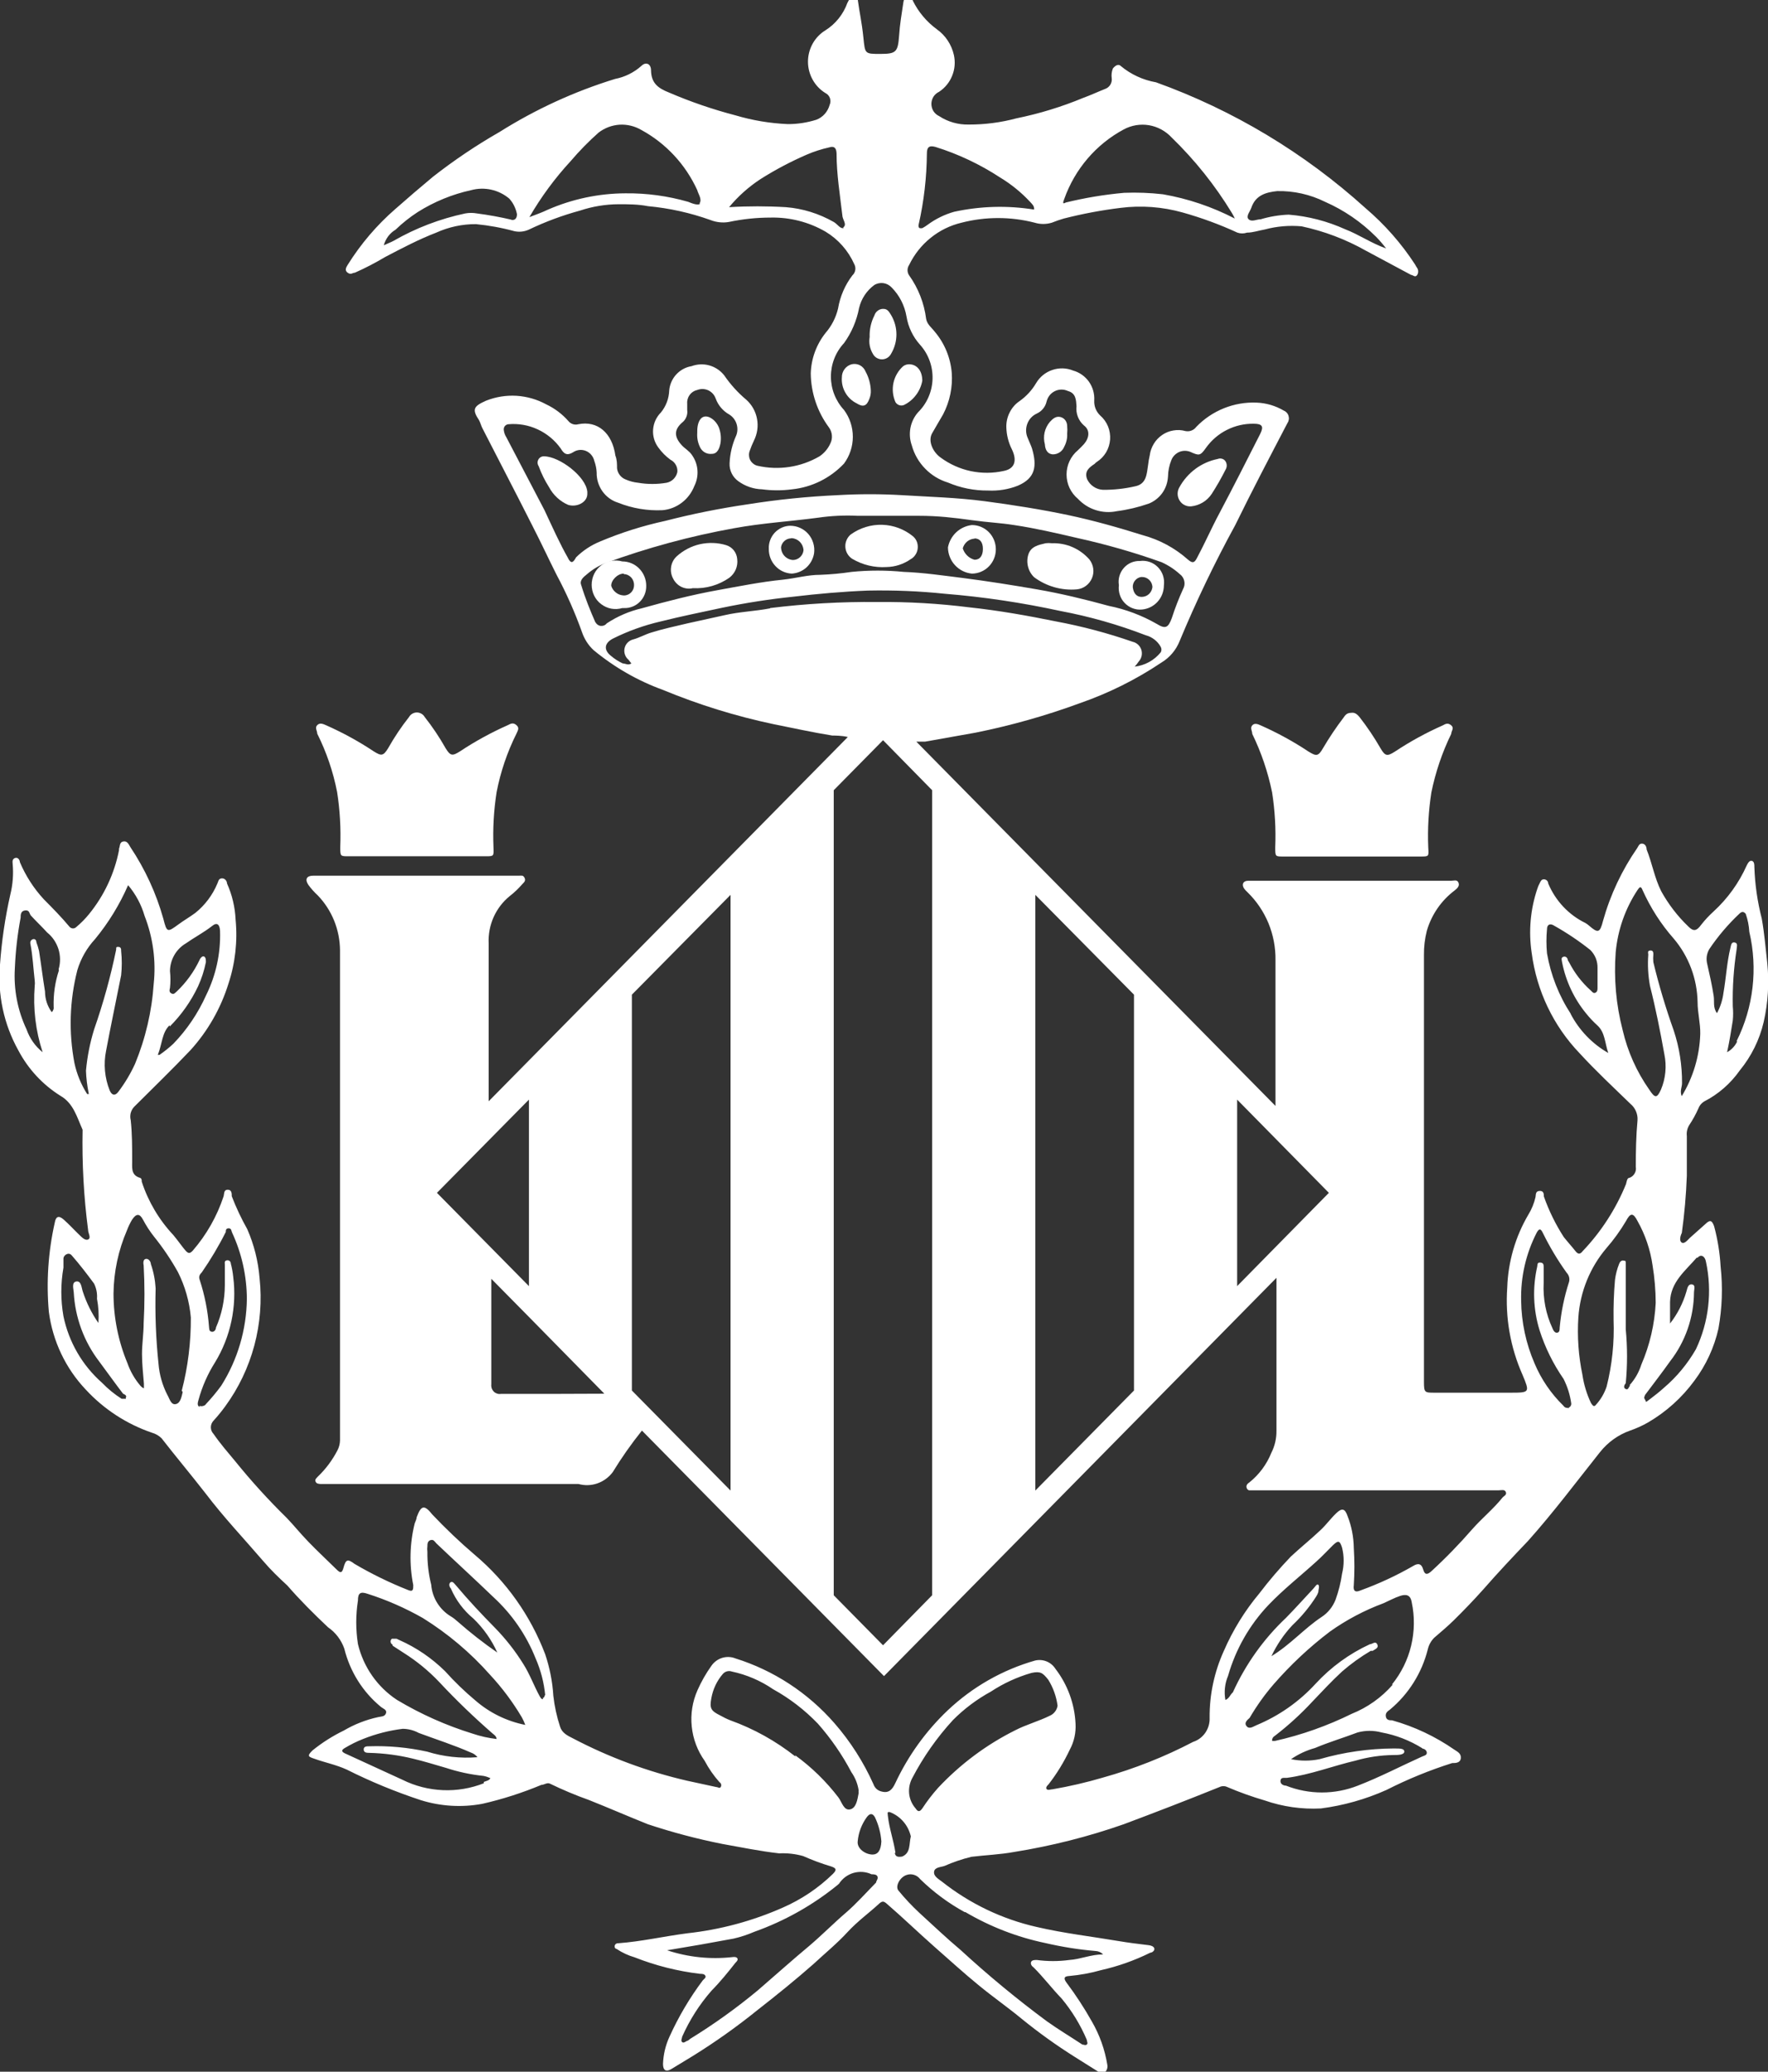 <svg width="35" height="41" viewBox="0 0 35 41" fill="none" xmlns="http://www.w3.org/2000/svg">
<rect x="0" y="0" width="35" height="41" fill="#333333" stroke="none"/>
<g clip-path="url(#clip0_114:33)">
<path d="M34.986 19.065C34.953 18.772 34.929 18.474 34.877 18.181C34.791 17.846 34.741 17.503 34.73 17.157C34.73 17.114 34.73 17.052 34.682 17.037C34.635 17.023 34.602 17.081 34.578 17.129C34.424 17.474 34.201 17.783 33.924 18.037C33.835 18.118 33.752 18.206 33.678 18.301C33.587 18.426 33.526 18.441 33.422 18.335C33.209 18.131 33.029 17.896 32.886 17.638C32.753 17.374 32.706 17.081 32.597 16.811C32.597 16.763 32.573 16.701 32.511 16.696C32.45 16.691 32.436 16.744 32.412 16.782C32.108 17.221 31.878 17.709 31.734 18.224C31.673 18.465 31.635 18.474 31.454 18.316C31.433 18.298 31.411 18.282 31.388 18.268C31.055 18.107 30.793 17.828 30.649 17.484C30.649 17.446 30.616 17.402 30.563 17.402C30.511 17.402 30.497 17.446 30.478 17.484C30.46 17.516 30.446 17.55 30.435 17.585C30.296 17.994 30.257 18.431 30.322 18.859C30.419 19.607 30.751 20.303 31.27 20.844C31.592 21.195 31.938 21.517 32.279 21.848C32.326 21.887 32.362 21.936 32.386 21.992C32.41 22.048 32.421 22.109 32.417 22.17C32.388 22.478 32.383 22.785 32.383 23.093C32.391 23.138 32.383 23.184 32.36 23.223C32.338 23.263 32.302 23.293 32.26 23.309C32.208 23.309 32.203 23.386 32.189 23.434C31.988 23.927 31.697 24.377 31.331 24.761C31.284 24.823 31.241 24.828 31.189 24.761C31.137 24.693 31.033 24.578 30.957 24.482C30.795 24.231 30.663 23.962 30.563 23.679C30.563 23.636 30.563 23.564 30.478 23.569C30.393 23.573 30.407 23.645 30.398 23.689C30.37 23.813 30.322 23.932 30.255 24.04C29.998 24.477 29.855 24.973 29.838 25.481C29.796 26.075 29.9 26.669 30.142 27.212C30.284 27.553 30.284 27.562 29.919 27.562H28.402C28.203 27.562 28.189 27.562 28.189 27.346C28.189 24.53 28.189 21.715 28.189 18.902C28.187 18.74 28.206 18.578 28.246 18.421C28.339 18.102 28.532 17.822 28.795 17.624C28.857 17.576 28.9 17.527 28.871 17.465C28.843 17.402 28.781 17.431 28.724 17.431H24.709C24.605 17.431 24.577 17.508 24.629 17.585C24.649 17.611 24.671 17.636 24.695 17.657C24.874 17.831 25.015 18.04 25.111 18.271C25.206 18.503 25.254 18.752 25.25 19.003C25.25 19.863 25.25 21.031 25.25 21.887L18.14 14.678H18.311L19.311 14.5C20.012 14.359 20.701 14.165 21.373 13.918C21.945 13.72 22.49 13.449 22.994 13.111C23.157 13.013 23.284 12.862 23.354 12.683C23.68 11.9 24.047 11.134 24.454 10.391C24.785 9.713 25.136 9.045 25.487 8.372C25.501 8.352 25.51 8.329 25.514 8.305C25.518 8.28 25.516 8.256 25.509 8.232C25.503 8.209 25.491 8.187 25.474 8.169C25.458 8.15 25.438 8.136 25.416 8.127C25.251 8.03 25.066 7.975 24.875 7.968C24.654 7.959 24.434 7.997 24.228 8.08C24.022 8.163 23.836 8.288 23.681 8.449C23.657 8.482 23.624 8.507 23.586 8.521C23.548 8.536 23.507 8.539 23.468 8.531C23.39 8.509 23.308 8.505 23.229 8.519C23.149 8.532 23.074 8.562 23.007 8.608C22.94 8.654 22.883 8.713 22.841 8.783C22.799 8.852 22.771 8.93 22.761 9.011C22.746 9.074 22.735 9.139 22.728 9.203C22.7 9.381 22.7 9.583 22.463 9.626C22.257 9.673 22.047 9.695 21.837 9.694C21.77 9.691 21.705 9.67 21.649 9.632C21.593 9.595 21.549 9.543 21.52 9.482C21.463 9.324 21.562 9.252 21.671 9.179C21.683 9.164 21.698 9.151 21.714 9.141C21.789 9.093 21.851 9.028 21.897 8.952C21.942 8.875 21.969 8.788 21.976 8.699C21.982 8.61 21.968 8.52 21.934 8.437C21.9 8.355 21.847 8.281 21.78 8.223C21.74 8.185 21.709 8.139 21.688 8.087C21.668 8.036 21.659 7.981 21.662 7.925C21.67 7.793 21.633 7.662 21.557 7.554C21.481 7.447 21.37 7.369 21.245 7.334C21.113 7.28 20.966 7.276 20.832 7.322C20.697 7.367 20.583 7.46 20.51 7.584C20.428 7.723 20.318 7.842 20.188 7.935C20.102 7.992 20.033 8.071 19.987 8.164C19.94 8.256 19.918 8.36 19.922 8.463C19.927 8.612 19.964 8.758 20.031 8.891C20.14 9.117 20.088 9.276 19.875 9.319C19.659 9.368 19.435 9.369 19.219 9.324C19.002 9.278 18.798 9.186 18.619 9.054C18.472 8.949 18.363 8.732 18.453 8.574C18.543 8.415 18.6 8.324 18.671 8.199C18.802 7.947 18.862 7.662 18.841 7.377C18.816 7.077 18.698 6.793 18.505 6.565C18.443 6.483 18.353 6.421 18.334 6.31C18.295 5.999 18.179 5.704 17.998 5.45C17.977 5.42 17.966 5.384 17.966 5.347C17.966 5.31 17.977 5.274 17.998 5.243C18.099 5.035 18.244 4.851 18.424 4.707C18.603 4.562 18.812 4.46 19.036 4.407C19.51 4.285 20.007 4.285 20.482 4.407C20.593 4.441 20.711 4.441 20.823 4.407C20.9 4.376 20.979 4.348 21.06 4.325C21.429 4.231 21.805 4.16 22.183 4.114C22.594 4.062 23.012 4.093 23.411 4.205C23.782 4.309 24.145 4.442 24.496 4.604C24.558 4.625 24.624 4.625 24.686 4.604C24.804 4.604 24.923 4.561 25.037 4.542C25.274 4.478 25.521 4.457 25.767 4.479C26.211 4.574 26.64 4.736 27.037 4.96L27.933 5.44C27.971 5.44 28.018 5.503 28.056 5.44C28.069 5.42 28.075 5.397 28.075 5.373C28.075 5.349 28.069 5.326 28.056 5.306C28.04 5.283 28.026 5.259 28.013 5.234C27.741 4.816 27.41 4.441 27.032 4.119C25.822 3.025 24.413 2.179 22.885 1.629C22.629 1.584 22.389 1.474 22.188 1.307C22.136 1.254 22.069 1.307 22.031 1.355C22.007 1.416 21.999 1.482 22.008 1.548C22.014 1.592 22.004 1.638 21.981 1.676C21.957 1.715 21.922 1.744 21.88 1.759C21.733 1.817 21.591 1.884 21.444 1.937C21.018 2.114 20.577 2.249 20.126 2.341C19.817 2.424 19.498 2.466 19.178 2.465C18.97 2.47 18.765 2.412 18.59 2.297C18.545 2.276 18.506 2.242 18.479 2.2C18.453 2.157 18.438 2.108 18.438 2.057C18.438 2.006 18.453 1.957 18.479 1.914C18.506 1.872 18.545 1.838 18.59 1.817C18.706 1.741 18.797 1.63 18.849 1.5C18.902 1.371 18.914 1.228 18.884 1.091C18.838 0.882 18.716 0.699 18.543 0.577C18.342 0.429 18.179 0.235 18.069 0.01C18.069 -0.034 18.021 -0.082 17.965 -0.072C17.908 -0.062 17.893 -0.005 17.884 0.043C17.851 0.264 17.813 0.485 17.799 0.706C17.775 1.028 17.742 1.067 17.429 1.067C17.116 1.067 17.126 1.067 17.092 0.745C17.059 0.423 17.017 0.264 16.983 0.01C16.983 -0.034 16.983 -0.072 16.912 -0.082C16.841 -0.091 16.846 -0.082 16.827 -0.024C16.805 0 16.788 0.028 16.775 0.058C16.694 0.283 16.54 0.475 16.339 0.601C16.234 0.665 16.147 0.757 16.087 0.865C16.027 0.974 15.995 1.096 15.995 1.221C15.995 1.345 16.027 1.468 16.087 1.576C16.147 1.685 16.234 1.776 16.339 1.841C16.381 1.861 16.413 1.896 16.429 1.941C16.445 1.985 16.443 2.033 16.424 2.076C16.406 2.142 16.373 2.203 16.328 2.254C16.283 2.305 16.226 2.345 16.163 2.369C15.979 2.427 15.787 2.457 15.595 2.456C15.244 2.441 14.897 2.383 14.561 2.283C14.112 2.166 13.671 2.015 13.243 1.831C13.025 1.745 12.893 1.644 12.888 1.394C12.888 1.259 12.784 1.216 12.694 1.307C12.547 1.437 12.368 1.525 12.177 1.562C11.374 1.809 10.606 2.161 9.892 2.61C9.431 2.874 8.989 3.171 8.57 3.499C8.32 3.707 8.074 3.918 7.83 4.133C7.461 4.453 7.142 4.827 6.882 5.243C6.854 5.291 6.816 5.349 6.882 5.397C6.949 5.445 6.977 5.397 7.025 5.397C7.231 5.306 7.432 5.201 7.627 5.085C7.958 4.912 8.286 4.739 8.636 4.604C8.884 4.492 9.152 4.434 9.423 4.436C9.679 4.461 9.933 4.507 10.181 4.575C10.277 4.596 10.376 4.586 10.466 4.546C10.793 4.389 11.135 4.262 11.485 4.167C11.731 4.085 11.989 4.043 12.248 4.042C12.438 4.042 12.632 4.042 12.826 4.08C13.248 4.119 13.664 4.211 14.063 4.354C14.18 4.4 14.306 4.414 14.428 4.393C14.701 4.335 14.979 4.306 15.258 4.306C15.638 4.298 16.013 4.394 16.343 4.585C16.594 4.736 16.792 4.96 16.912 5.229C16.931 5.265 16.938 5.306 16.931 5.346C16.924 5.386 16.904 5.423 16.874 5.45C16.727 5.642 16.63 5.869 16.59 6.108C16.547 6.286 16.463 6.451 16.343 6.589C16.162 6.817 16.058 7.099 16.05 7.392C16.055 7.777 16.181 8.15 16.41 8.459C16.443 8.504 16.463 8.557 16.468 8.613C16.474 8.669 16.463 8.725 16.438 8.776C16.392 8.879 16.318 8.967 16.225 9.03C15.853 9.247 15.415 9.313 14.997 9.218C14.967 9.211 14.938 9.198 14.914 9.178C14.889 9.159 14.868 9.135 14.853 9.107C14.838 9.08 14.83 9.049 14.828 9.017C14.825 8.986 14.83 8.954 14.841 8.925C14.865 8.854 14.894 8.785 14.926 8.718C14.992 8.585 15.014 8.434 14.986 8.288C14.959 8.142 14.884 8.009 14.774 7.911C14.608 7.772 14.461 7.61 14.338 7.43C14.263 7.334 14.16 7.265 14.043 7.232C13.926 7.199 13.803 7.205 13.689 7.247C13.573 7.266 13.467 7.324 13.387 7.411C13.307 7.498 13.258 7.61 13.248 7.728C13.242 7.888 13.184 8.042 13.082 8.165C12.993 8.254 12.939 8.373 12.929 8.499C12.919 8.625 12.955 8.751 13.03 8.853C13.097 8.947 13.179 9.03 13.272 9.098C13.316 9.12 13.354 9.155 13.378 9.199C13.403 9.242 13.414 9.293 13.409 9.343C13.398 9.395 13.371 9.443 13.334 9.48C13.296 9.518 13.248 9.544 13.196 9.554C13.009 9.586 12.819 9.586 12.632 9.554C12.545 9.545 12.461 9.523 12.381 9.487C12.336 9.469 12.297 9.439 12.268 9.4C12.238 9.361 12.22 9.315 12.215 9.266C12.215 9.184 12.215 9.098 12.182 9.016C12.12 8.569 11.831 8.319 11.447 8.396C11.412 8.406 11.375 8.405 11.341 8.394C11.306 8.383 11.276 8.362 11.253 8.334C11.13 8.194 10.98 8.081 10.812 8.002C10.631 7.903 10.43 7.846 10.225 7.833C10.019 7.821 9.814 7.854 9.622 7.93C9.376 8.04 9.338 8.098 9.485 8.319C9.513 8.372 9.527 8.435 9.556 8.487C9.883 9.127 10.215 9.761 10.542 10.41C10.708 10.732 10.859 11.059 11.016 11.371C11.213 11.739 11.382 12.121 11.523 12.515C11.569 12.649 11.647 12.77 11.75 12.866C12.161 13.206 12.626 13.473 13.125 13.654C13.833 13.947 14.566 14.174 15.315 14.332C15.699 14.408 16.087 14.495 16.476 14.557C16.519 14.557 16.666 14.557 16.784 14.586L9.674 21.795C9.674 20.834 9.674 19.599 9.674 18.671C9.665 18.493 9.699 18.314 9.771 18.152C9.844 17.989 9.953 17.846 10.091 17.734C10.183 17.663 10.267 17.582 10.343 17.494C10.371 17.465 10.414 17.431 10.385 17.374C10.357 17.316 10.319 17.33 10.281 17.33H6.205C6.072 17.33 6.029 17.398 6.105 17.513C6.16 17.588 6.222 17.657 6.29 17.72C6.57 18.01 6.728 18.4 6.731 18.806C6.731 22.04 6.731 25.275 6.731 28.504C6.73 28.575 6.712 28.644 6.679 28.706C6.578 28.9 6.447 29.075 6.29 29.225C6.266 29.254 6.228 29.278 6.247 29.321C6.266 29.365 6.304 29.365 6.342 29.369H6.48C8.139 29.369 9.798 29.369 11.452 29.369C11.575 29.403 11.706 29.399 11.826 29.357C11.947 29.315 12.053 29.237 12.13 29.134C12.305 28.848 12.498 28.574 12.708 28.312L17.5 33.171L25.269 25.289V28.317C25.271 28.467 25.237 28.616 25.169 28.75C25.076 28.982 24.924 29.186 24.729 29.341C24.629 29.403 24.691 29.494 24.729 29.494H29.672C29.72 29.494 29.786 29.47 29.81 29.528C29.833 29.586 29.772 29.605 29.743 29.639C29.563 29.864 29.336 30.047 29.146 30.263C28.89 30.557 28.618 30.837 28.331 31.1C28.265 31.157 28.208 31.181 28.174 31.061C28.141 30.941 28.07 30.931 27.971 30.994C27.64 31.184 27.295 31.344 26.937 31.474C26.819 31.527 26.786 31.474 26.8 31.374C26.816 31.127 26.816 30.88 26.8 30.633C26.797 30.418 26.756 30.204 26.677 30.004C26.625 29.85 26.563 29.84 26.449 29.951C26.335 30.061 26.25 30.182 26.136 30.287C25.947 30.465 25.743 30.629 25.553 30.806C25.331 31.038 25.122 31.282 24.928 31.537C24.641 31.88 24.405 32.264 24.226 32.676C24.039 33.089 23.943 33.538 23.946 33.993C23.951 34.098 23.922 34.202 23.863 34.289C23.804 34.376 23.718 34.441 23.619 34.473C23.049 34.771 22.45 35.007 21.832 35.18C21.505 35.276 21.173 35.353 20.837 35.411C20.799 35.411 20.752 35.435 20.723 35.411C20.695 35.387 20.723 35.343 20.756 35.315C20.922 35.102 21.063 34.871 21.178 34.627C21.263 34.47 21.302 34.292 21.292 34.113C21.273 33.718 21.134 33.339 20.894 33.027C20.852 32.961 20.79 32.909 20.718 32.88C20.646 32.851 20.567 32.845 20.491 32.863C19.845 33.047 19.252 33.385 18.761 33.849C18.329 34.259 17.977 34.748 17.723 35.291C17.666 35.411 17.6 35.497 17.448 35.454C17.412 35.446 17.378 35.428 17.351 35.403C17.323 35.377 17.303 35.345 17.291 35.31C17.094 34.871 16.834 34.464 16.519 34.103C15.994 33.501 15.315 33.057 14.556 32.82C14.473 32.787 14.38 32.784 14.294 32.811C14.208 32.838 14.133 32.894 14.082 32.969C13.975 33.119 13.883 33.28 13.808 33.45C13.708 33.675 13.668 33.923 13.694 34.168C13.719 34.414 13.807 34.648 13.95 34.848C14.031 35.001 14.129 35.143 14.244 35.271C14.252 35.276 14.259 35.282 14.264 35.289C14.27 35.297 14.274 35.305 14.276 35.314C14.278 35.323 14.279 35.333 14.277 35.342C14.276 35.351 14.272 35.36 14.267 35.367C14.244 35.401 14.215 35.367 14.182 35.367L13.604 35.242C12.816 35.06 12.055 34.778 11.338 34.401C11.234 34.349 11.125 34.296 11.087 34.171C11.022 33.972 10.977 33.768 10.954 33.56C10.937 33.28 10.882 33.004 10.793 32.739C10.501 31.971 10.019 31.293 9.395 30.768C9.103 30.519 8.825 30.254 8.56 29.975C8.399 29.773 8.338 29.788 8.248 30.028C8.248 30.066 8.224 30.105 8.21 30.148C8.11 30.548 8.1 30.965 8.181 31.369C8.181 31.455 8.181 31.513 8.072 31.465C7.709 31.321 7.357 31.149 7.02 30.951C6.878 30.845 6.845 30.859 6.797 31.037C6.773 31.114 6.75 31.143 6.679 31.076C6.489 30.888 6.295 30.71 6.11 30.518C5.925 30.326 5.83 30.201 5.674 30.038C5.315 29.686 4.976 29.314 4.659 28.922C4.512 28.745 4.361 28.572 4.228 28.379C4.194 28.344 4.174 28.297 4.174 28.247C4.174 28.198 4.194 28.15 4.228 28.115C4.309 28.027 4.385 27.933 4.456 27.836C4.992 27.105 5.236 26.195 5.138 25.289C5.111 24.957 5.029 24.633 4.896 24.328C4.778 24.118 4.675 23.9 4.588 23.674C4.588 23.622 4.588 23.545 4.508 23.545C4.427 23.545 4.441 23.626 4.427 23.674C4.296 24.071 4.088 24.437 3.816 24.751C3.759 24.813 3.726 24.809 3.674 24.751C3.621 24.693 3.517 24.544 3.432 24.443C3.149 24.142 2.935 23.781 2.806 23.386C2.806 23.357 2.806 23.319 2.768 23.309C2.579 23.251 2.621 23.088 2.616 22.949C2.616 22.689 2.616 22.43 2.588 22.17C2.576 22.124 2.576 22.075 2.587 22.029C2.599 21.983 2.622 21.94 2.654 21.906C3.029 21.531 3.408 21.166 3.773 20.781C4.114 20.405 4.37 19.957 4.522 19.469C4.657 19.061 4.705 18.629 4.664 18.2C4.653 17.953 4.595 17.709 4.494 17.484C4.494 17.441 4.456 17.378 4.389 17.383C4.323 17.388 4.323 17.446 4.304 17.484C4.209 17.712 4.059 17.912 3.868 18.066C3.759 18.147 3.64 18.215 3.536 18.292C3.313 18.455 3.304 18.46 3.233 18.181C3.092 17.678 2.872 17.201 2.583 16.768C2.55 16.715 2.522 16.638 2.441 16.653C2.361 16.667 2.379 16.749 2.356 16.797V16.826C2.265 17.29 2.061 17.725 1.763 18.09C1.688 18.183 1.604 18.268 1.512 18.345C1.504 18.354 1.493 18.361 1.482 18.366C1.471 18.371 1.458 18.374 1.446 18.374C1.433 18.374 1.421 18.371 1.409 18.366C1.398 18.361 1.388 18.354 1.379 18.345C1.218 18.152 1.043 17.974 0.867 17.797C0.668 17.582 0.508 17.333 0.393 17.061C0.393 17.023 0.356 16.96 0.299 16.98C0.242 16.999 0.246 17.052 0.251 17.1C0.269 17.303 0.253 17.508 0.204 17.705C0.101 18.161 0.033 18.623 2.04174e-05 19.089C-0.051 19.681 0.076 20.274 0.365 20.791C0.559 21.158 0.845 21.466 1.194 21.685C1.455 21.834 1.522 22.108 1.635 22.358C1.622 23.021 1.658 23.684 1.744 24.342C1.744 24.405 1.811 24.501 1.744 24.53C1.678 24.559 1.607 24.472 1.55 24.419C1.493 24.366 1.365 24.227 1.261 24.136C1.157 24.044 1.104 24.083 1.085 24.193C0.954 24.773 0.914 25.37 0.967 25.962C1.043 26.54 1.298 27.079 1.697 27.5C2.058 27.891 2.509 28.184 3.01 28.355C3.082 28.375 3.147 28.413 3.2 28.466C3.484 28.831 3.783 29.187 4.067 29.552C4.432 30.033 4.83 30.451 5.214 30.898C5.361 31.071 5.522 31.225 5.688 31.378C5.939 31.667 6.214 31.941 6.494 32.205C6.643 32.307 6.756 32.456 6.816 32.628C6.928 33.08 7.18 33.483 7.537 33.777C7.579 33.815 7.665 33.834 7.641 33.906C7.617 33.978 7.541 33.969 7.484 33.983C7.246 34.035 7.017 34.124 6.807 34.248C6.586 34.355 6.378 34.487 6.186 34.642C6.086 34.743 6.086 34.762 6.219 34.805C6.432 34.882 6.655 34.925 6.864 35.021C7.338 35.259 7.829 35.461 8.333 35.627C8.726 35.749 9.142 35.774 9.546 35.699C9.946 35.608 10.338 35.482 10.717 35.324C10.774 35.324 10.831 35.271 10.888 35.3C11.138 35.421 11.394 35.529 11.656 35.622C12.044 35.776 12.428 35.944 12.826 36.103C13.308 36.263 13.799 36.393 14.296 36.492C14.67 36.559 15.045 36.636 15.424 36.679C15.584 36.671 15.744 36.689 15.898 36.732C16.08 36.813 16.267 36.882 16.457 36.939C16.571 36.977 16.557 37.016 16.486 37.088C16.199 37.367 15.865 37.591 15.5 37.751C14.897 38.018 14.258 38.19 13.604 38.261C13.13 38.323 12.698 38.424 12.239 38.458C12.223 38.456 12.206 38.461 12.193 38.47C12.18 38.48 12.171 38.494 12.168 38.511C12.168 38.544 12.168 38.559 12.21 38.573C12.319 38.645 12.437 38.7 12.561 38.736C12.977 38.9 13.412 39.01 13.855 39.063C13.893 39.063 13.945 39.063 13.964 39.102C13.983 39.14 13.936 39.164 13.912 39.193C13.653 39.539 13.432 39.913 13.253 40.308C13.175 40.477 13.132 40.66 13.125 40.846C13.125 40.976 13.187 41.01 13.291 40.947L13.717 40.688C14.162 40.412 14.59 40.108 14.997 39.779C15.372 39.486 15.742 39.188 16.102 38.871C16.329 38.66 16.576 38.458 16.779 38.236C16.983 38.016 17.201 37.862 17.41 37.669C17.467 37.621 17.495 37.626 17.547 37.669C17.865 37.943 18.168 38.236 18.495 38.525C18.823 38.813 19.069 39.039 19.368 39.284C19.666 39.529 19.951 39.726 20.23 39.957C20.561 40.226 20.908 40.475 21.268 40.702L21.742 41C21.785 41.024 21.837 41.048 21.884 41C21.9 40.983 21.911 40.962 21.918 40.939C21.924 40.917 21.926 40.893 21.922 40.87C21.873 40.565 21.769 40.272 21.614 40.005C21.464 39.738 21.296 39.481 21.112 39.236C21.06 39.164 21.05 39.111 21.169 39.106C21.38 39.087 21.59 39.049 21.794 38.991C22.132 38.915 22.46 38.799 22.771 38.645C22.804 38.645 22.861 38.607 22.852 38.563C22.842 38.52 22.785 38.501 22.738 38.496C22.539 38.472 22.34 38.448 22.14 38.414C21.6 38.323 21.06 38.261 20.524 38.136C19.842 37.982 19.203 37.677 18.652 37.242C18.585 37.189 18.481 37.136 18.491 37.045C18.5 36.953 18.623 36.953 18.695 36.929C18.867 36.853 19.047 36.792 19.23 36.747C19.51 36.713 19.799 36.703 20.079 36.651C20.815 36.533 21.54 36.35 22.245 36.103C22.875 35.867 23.51 35.622 24.141 35.367C24.165 35.355 24.192 35.349 24.219 35.349C24.246 35.349 24.273 35.355 24.297 35.367C24.538 35.47 24.785 35.558 25.037 35.632C25.394 35.756 25.773 35.81 26.151 35.79C26.597 35.732 27.033 35.609 27.445 35.425C27.864 35.212 28.3 35.034 28.748 34.892C28.814 34.892 28.909 34.892 28.919 34.795C28.928 34.699 28.848 34.666 28.791 34.627C28.414 34.365 27.998 34.169 27.558 34.046C27.511 34.046 27.449 34.046 27.435 33.974C27.421 33.901 27.468 33.868 27.516 33.834C27.884 33.528 28.147 33.111 28.265 32.642C28.285 32.555 28.329 32.475 28.392 32.412C28.52 32.301 28.653 32.191 28.776 32.07C28.976 31.873 29.175 31.667 29.364 31.455C29.653 31.124 29.957 30.802 30.251 30.494C30.753 29.932 31.199 29.336 31.673 28.74C31.828 28.544 32.035 28.395 32.27 28.312C32.391 28.27 32.509 28.217 32.62 28.154C32.982 27.944 33.297 27.661 33.545 27.322C33.773 27.017 33.935 26.667 34.019 26.294C34.092 25.889 34.107 25.477 34.062 25.068C34.047 24.798 34.004 24.531 33.934 24.27C33.891 24.15 33.853 24.136 33.763 24.222L33.45 24.501C33.407 24.544 33.346 24.621 33.294 24.592C33.242 24.564 33.26 24.467 33.294 24.4C33.346 24.026 33.379 23.649 33.393 23.271C33.393 23.011 33.393 22.747 33.393 22.483C33.384 22.407 33.401 22.331 33.441 22.266C33.51 22.163 33.57 22.053 33.621 21.939C33.642 21.881 33.682 21.832 33.734 21.8C34.016 21.656 34.258 21.445 34.441 21.185C34.67 20.906 34.833 20.577 34.915 20.224C35.001 19.844 35.025 19.453 34.986 19.065ZM24.771 4.114C24.852 3.869 25.051 3.806 25.283 3.782C25.611 3.775 25.936 3.848 26.231 3.994C26.607 4.159 26.949 4.394 27.241 4.686C27.312 4.758 27.378 4.835 27.44 4.917C27.151 4.816 26.904 4.643 26.629 4.537C26.275 4.377 25.897 4.279 25.511 4.248C25.323 4.255 25.136 4.286 24.956 4.34C24.875 4.34 24.781 4.397 24.719 4.34C24.657 4.282 24.747 4.186 24.771 4.114ZM21.069 3.936C21.279 3.346 21.698 2.856 22.245 2.562C22.398 2.479 22.574 2.45 22.745 2.478C22.916 2.507 23.074 2.592 23.193 2.72C23.652 3.165 24.054 3.667 24.387 4.215C24.409 4.25 24.428 4.287 24.444 4.325C23.997 4.093 23.517 3.931 23.022 3.845C22.767 3.816 22.511 3.806 22.254 3.816C21.864 3.851 21.478 3.915 21.098 4.008C21.031 4.047 21.041 4.008 21.069 3.936ZM18.187 4.441C18.291 3.98 18.345 3.51 18.349 3.037C18.349 2.927 18.382 2.869 18.519 2.908C18.971 3.049 19.402 3.253 19.799 3.513C20.017 3.645 20.217 3.807 20.391 3.994C20.429 4.037 20.477 4.071 20.472 4.148C19.946 4.063 19.409 4.078 18.889 4.191C18.702 4.244 18.525 4.33 18.367 4.446C18.334 4.471 18.3 4.493 18.263 4.513C18.243 4.519 18.222 4.519 18.201 4.513C18.178 4.494 18.183 4.46 18.187 4.441ZM10.129 4.349C9.903 4.296 9.673 4.254 9.442 4.224C9.365 4.21 9.287 4.21 9.21 4.224C8.711 4.33 8.231 4.513 7.788 4.768C7.736 4.796 7.679 4.816 7.598 4.854C7.633 4.725 7.716 4.614 7.83 4.546C7.966 4.415 8.113 4.298 8.271 4.196C8.597 3.991 8.954 3.845 9.328 3.763C9.458 3.728 9.594 3.725 9.725 3.754C9.856 3.783 9.979 3.844 10.082 3.931C10.16 4.017 10.212 4.124 10.234 4.239C10.234 4.325 10.191 4.369 10.11 4.349H10.129ZM13.864 4.027C13.826 4.075 13.703 4.027 13.623 3.994C13.219 3.878 12.801 3.821 12.381 3.826C11.851 3.828 11.327 3.939 10.84 4.152C10.731 4.205 10.618 4.244 10.48 4.297C10.711 3.899 10.984 3.528 11.295 3.191C11.467 2.989 11.652 2.8 11.85 2.624C11.97 2.532 12.114 2.478 12.264 2.468C12.414 2.459 12.564 2.495 12.694 2.571C13.181 2.835 13.571 3.254 13.803 3.763C13.822 3.84 13.907 3.951 13.845 4.027H13.864ZM16.708 4.508C16.642 4.546 16.576 4.431 16.505 4.393C16.213 4.227 15.89 4.126 15.557 4.1C15.182 4.078 14.807 4.078 14.433 4.1C14.613 3.883 14.824 3.695 15.059 3.542C15.35 3.358 15.654 3.198 15.969 3.061C16.113 2.999 16.262 2.951 16.415 2.917C16.505 2.888 16.557 2.917 16.561 3.037C16.561 3.446 16.628 3.854 16.675 4.258C16.675 4.345 16.779 4.446 16.689 4.503L16.708 4.508ZM8.65 23.607L10.471 21.762V25.453L8.65 23.607ZM10.864 27.586C10.546 27.586 10.229 27.586 9.916 27.586C9.891 27.59 9.865 27.588 9.84 27.58C9.816 27.572 9.794 27.559 9.775 27.541C9.757 27.522 9.743 27.5 9.734 27.476C9.726 27.451 9.723 27.425 9.726 27.399C9.726 26.808 9.726 25.928 9.726 25.308L10.485 26.077L11.964 27.582L10.864 27.586ZM11.253 11.059C11.077 10.751 10.935 10.429 10.779 10.097L10.025 8.656C9.997 8.612 9.979 8.563 9.973 8.511C9.971 8.498 9.972 8.484 9.975 8.471C9.979 8.457 9.985 8.445 9.993 8.434C10.002 8.423 10.012 8.414 10.024 8.408C10.036 8.401 10.049 8.397 10.063 8.396C10.262 8.378 10.463 8.413 10.645 8.498C10.826 8.582 10.984 8.712 11.101 8.877C11.163 8.982 11.224 9.026 11.348 8.949C11.385 8.924 11.427 8.91 11.471 8.905C11.515 8.901 11.56 8.908 11.601 8.925C11.642 8.942 11.678 8.969 11.706 9.003C11.735 9.037 11.755 9.078 11.765 9.122C11.792 9.196 11.808 9.274 11.812 9.352C11.809 9.485 11.849 9.614 11.925 9.722C12.001 9.829 12.109 9.909 12.234 9.948C12.514 10.06 12.815 10.111 13.116 10.097C13.254 10.085 13.387 10.033 13.498 9.948C13.61 9.863 13.695 9.748 13.746 9.617C13.794 9.521 13.815 9.413 13.807 9.305C13.799 9.197 13.761 9.094 13.699 9.006C13.646 8.925 13.561 8.881 13.499 8.814C13.348 8.651 13.338 8.511 13.499 8.367C13.538 8.338 13.568 8.299 13.586 8.254C13.605 8.21 13.611 8.161 13.604 8.113V7.988C13.599 7.926 13.617 7.864 13.653 7.815C13.69 7.765 13.743 7.731 13.803 7.718C13.838 7.705 13.875 7.698 13.912 7.699C13.95 7.7 13.986 7.709 14.02 7.724C14.054 7.74 14.085 7.763 14.11 7.79C14.136 7.818 14.155 7.851 14.168 7.887C14.217 8.022 14.313 8.135 14.438 8.204C14.505 8.246 14.555 8.31 14.58 8.385C14.605 8.461 14.604 8.543 14.575 8.617C14.496 8.791 14.451 8.979 14.443 9.17C14.44 9.238 14.454 9.306 14.484 9.367C14.514 9.429 14.558 9.481 14.613 9.521C14.751 9.623 14.917 9.679 15.087 9.684C15.284 9.71 15.483 9.71 15.68 9.684C16.072 9.643 16.436 9.463 16.708 9.175C16.822 9.021 16.883 8.835 16.883 8.644C16.883 8.452 16.822 8.266 16.708 8.113C16.542 7.934 16.449 7.698 16.449 7.452C16.449 7.206 16.542 6.969 16.708 6.791C16.858 6.584 16.959 6.346 17.007 6.094C17.051 5.912 17.157 5.752 17.306 5.642C17.36 5.608 17.424 5.595 17.487 5.603C17.55 5.612 17.608 5.643 17.652 5.69C17.807 5.847 17.909 6.048 17.946 6.267C17.98 6.473 18.072 6.665 18.211 6.82C18.378 7.004 18.468 7.247 18.461 7.498C18.454 7.748 18.351 7.986 18.173 8.161C18.097 8.248 18.045 8.355 18.023 8.47C18.002 8.585 18.011 8.704 18.05 8.814C18.098 8.988 18.189 9.147 18.315 9.275C18.44 9.404 18.595 9.498 18.766 9.55C19.017 9.657 19.288 9.711 19.562 9.708C19.762 9.718 19.963 9.686 20.15 9.612C20.496 9.463 20.534 9.228 20.429 8.872C20.406 8.805 20.372 8.737 20.344 8.665C20.305 8.577 20.303 8.477 20.337 8.387C20.37 8.297 20.438 8.224 20.524 8.185C20.572 8.163 20.615 8.131 20.648 8.09C20.682 8.049 20.706 8.001 20.718 7.949C20.729 7.905 20.748 7.863 20.776 7.827C20.804 7.791 20.839 7.762 20.88 7.742C20.92 7.721 20.965 7.711 21.01 7.71C21.055 7.709 21.099 7.719 21.14 7.738C21.302 7.781 21.302 7.92 21.311 8.04C21.303 8.111 21.312 8.183 21.338 8.249C21.364 8.315 21.405 8.374 21.458 8.42C21.586 8.516 21.562 8.67 21.458 8.79C21.42 8.829 21.382 8.872 21.339 8.91C21.269 8.968 21.212 9.042 21.173 9.125C21.134 9.208 21.114 9.299 21.114 9.391C21.114 9.483 21.134 9.574 21.173 9.657C21.212 9.74 21.269 9.813 21.339 9.872C21.436 9.975 21.557 10.053 21.692 10.095C21.826 10.138 21.969 10.146 22.107 10.117C22.322 10.089 22.533 10.039 22.738 9.968C22.846 9.926 22.939 9.853 23.008 9.759C23.076 9.664 23.115 9.551 23.122 9.434C23.124 9.322 23.146 9.211 23.188 9.107C23.202 9.071 23.223 9.038 23.25 9.01C23.277 8.983 23.309 8.96 23.344 8.945C23.379 8.93 23.417 8.922 23.455 8.922C23.494 8.922 23.532 8.929 23.567 8.944C23.738 9.021 23.762 9.021 23.871 8.867C23.979 8.715 24.121 8.592 24.286 8.509C24.451 8.425 24.634 8.383 24.819 8.386C24.989 8.386 25.022 8.439 24.947 8.588C24.681 9.112 24.416 9.636 24.141 10.155C23.984 10.448 23.852 10.751 23.695 11.044C23.643 11.145 23.605 11.15 23.515 11.073C23.259 10.845 22.953 10.681 22.624 10.592C22.15 10.443 21.643 10.299 21.145 10.194C20.647 10.088 20.05 9.992 19.5 9.92C18.951 9.847 18.396 9.833 17.846 9.799C17.428 9.775 17.008 9.775 16.59 9.799C15.988 9.826 15.389 9.887 14.793 9.982C14.246 10.062 13.704 10.171 13.168 10.309C12.726 10.405 12.295 10.541 11.878 10.717C11.702 10.789 11.541 10.895 11.404 11.03C11.338 11.155 11.3 11.145 11.248 11.054L11.253 11.059ZM11.793 12.332C11.684 12.082 11.589 11.852 11.504 11.573C11.471 11.486 11.551 11.419 11.618 11.366C11.726 11.272 11.849 11.197 11.983 11.145C12.813 10.841 13.668 10.609 14.537 10.453C15.087 10.352 15.642 10.319 16.192 10.246C16.452 10.208 16.716 10.195 16.979 10.208C17.401 10.208 17.789 10.208 18.183 10.208C18.576 10.208 18.884 10.246 19.235 10.294C19.586 10.342 19.794 10.347 20.074 10.391C20.491 10.453 20.903 10.549 21.316 10.645C21.884 10.77 22.445 10.93 22.994 11.126C23.125 11.185 23.247 11.264 23.354 11.361C23.4 11.394 23.432 11.442 23.444 11.497C23.457 11.552 23.448 11.61 23.42 11.659C23.335 11.845 23.261 12.036 23.198 12.231C23.126 12.428 23.07 12.452 22.899 12.347C22.604 12.178 22.284 12.058 21.951 11.991C21.477 11.861 21.003 11.746 20.529 11.664C20.055 11.582 19.548 11.501 19.055 11.438C18.666 11.39 18.277 11.332 17.889 11.318C17.547 11.284 17.202 11.284 16.86 11.318C16.654 11.349 16.447 11.368 16.239 11.376C15.988 11.376 15.765 11.443 15.5 11.472C15.068 11.515 14.637 11.602 14.21 11.679C13.703 11.77 13.201 11.9 12.703 12.039C12.457 12.096 12.223 12.197 12.011 12.337C11.997 12.355 11.979 12.369 11.959 12.377C11.938 12.386 11.915 12.389 11.893 12.387C11.871 12.385 11.85 12.377 11.831 12.364C11.813 12.351 11.798 12.333 11.788 12.313L11.793 12.332ZM15.248 12.039C14.95 12.097 14.642 12.106 14.348 12.174L13.608 12.337C13.367 12.395 13.134 12.443 12.888 12.52C12.765 12.558 12.661 12.62 12.537 12.654C12.496 12.664 12.457 12.685 12.427 12.715C12.396 12.745 12.375 12.784 12.365 12.826C12.355 12.868 12.357 12.912 12.371 12.953C12.385 12.994 12.409 13.03 12.443 13.058L12.499 13.13C12.433 13.173 12.381 13.13 12.329 13.13C12.245 13.091 12.167 13.041 12.096 12.981C11.95 12.866 11.959 12.731 12.13 12.64C12.432 12.489 12.75 12.375 13.078 12.299C13.48 12.198 13.888 12.116 14.291 12.029C14.761 11.931 15.236 11.857 15.713 11.808C16.187 11.751 16.694 11.707 17.182 11.688C17.69 11.678 18.198 11.698 18.704 11.751C19.474 11.813 20.238 11.928 20.993 12.092C21.569 12.2 22.134 12.361 22.681 12.572C22.744 12.588 22.802 12.617 22.854 12.657C22.905 12.696 22.948 12.746 22.979 12.803C22.988 12.819 22.992 12.838 22.992 12.856C22.992 12.874 22.988 12.893 22.979 12.909C22.85 13.068 22.665 13.17 22.463 13.193C22.492 13.161 22.519 13.127 22.543 13.091C22.571 13.061 22.59 13.024 22.599 12.984C22.608 12.944 22.607 12.902 22.595 12.862C22.583 12.823 22.561 12.787 22.531 12.759C22.501 12.731 22.465 12.711 22.425 12.702C21.93 12.53 21.423 12.395 20.908 12.299C20.339 12.183 19.77 12.082 19.192 12.02C18.587 11.944 17.977 11.908 17.367 11.914C16.658 11.907 15.948 11.947 15.244 12.034L15.248 12.039ZM14.462 29.499L12.509 27.519V19.685L14.462 17.71V29.499ZM18.453 31.571L17.481 32.561L16.505 31.571V15.639L17.481 14.649L18.453 15.639V31.571ZM22.449 27.519L20.496 29.499V17.71L22.449 19.685V27.519ZM24.491 25.453V21.762L26.307 23.607L24.491 25.453ZM1.166 19.205C1.09 19.436 1.055 19.678 1.062 19.921C1.065 19.941 1.064 19.962 1.057 19.981C1.05 20 1.039 20.018 1.024 20.031C0.938 19.913 0.891 19.77 0.891 19.623C0.848 19.359 0.815 19.089 0.773 18.82C0.759 18.762 0.742 18.704 0.72 18.647C0.72 18.609 0.692 18.57 0.645 18.59C0.628 18.597 0.614 18.61 0.606 18.627C0.599 18.644 0.597 18.663 0.602 18.681C0.649 18.921 0.659 19.162 0.687 19.402C0.692 19.439 0.692 19.476 0.687 19.512C0.652 19.956 0.705 20.402 0.844 20.824C0.698 20.707 0.588 20.551 0.526 20.373C0.348 19.996 0.268 19.579 0.294 19.162C0.308 18.826 0.346 18.492 0.408 18.162C0.408 18.109 0.408 18.027 0.498 18.018C0.588 18.008 0.578 18.08 0.611 18.119C0.716 18.234 0.83 18.34 0.934 18.455C1.039 18.539 1.116 18.654 1.157 18.783C1.197 18.912 1.199 19.05 1.161 19.181L1.166 19.205ZM3.361 20.315C3.591 20.086 3.78 19.817 3.92 19.522C3.99 19.369 4.043 19.207 4.076 19.041C4.076 19.003 4.076 18.95 4.043 18.931C4.01 18.912 3.967 18.955 3.948 19.003C3.838 19.234 3.687 19.442 3.503 19.618C3.47 19.642 3.446 19.69 3.394 19.661C3.342 19.633 3.356 19.589 3.365 19.551C3.377 19.441 3.377 19.329 3.365 19.219C3.366 19.108 3.395 18.999 3.45 18.903C3.505 18.807 3.583 18.727 3.678 18.671C3.849 18.551 4.034 18.455 4.2 18.325C4.294 18.248 4.351 18.292 4.356 18.426C4.37 18.866 4.275 19.302 4.081 19.695C3.921 20.051 3.702 20.377 3.432 20.656C3.346 20.736 3.254 20.81 3.157 20.877H3.124C3.214 20.651 3.204 20.44 3.356 20.291L3.361 20.315ZM1.759 21.651H1.725C1.606 21.465 1.521 21.258 1.474 21.041C1.358 20.43 1.377 19.802 1.531 19.2C1.6 18.97 1.72 18.76 1.882 18.585C2.148 18.262 2.368 17.903 2.536 17.518C2.686 17.695 2.798 17.904 2.863 18.128C3.029 18.554 3.091 19.014 3.043 19.469C3.006 20.015 2.881 20.55 2.673 21.055C2.584 21.249 2.474 21.433 2.346 21.603C2.28 21.694 2.214 21.68 2.171 21.579C2.072 21.331 2.047 21.058 2.1 20.796C2.19 20.315 2.299 19.801 2.398 19.301C2.415 19.141 2.415 18.98 2.398 18.82C2.398 18.782 2.398 18.743 2.342 18.739C2.285 18.734 2.304 18.772 2.299 18.796C2.189 19.331 2.043 19.858 1.863 20.373C1.781 20.639 1.727 20.912 1.702 21.19C1.707 21.337 1.725 21.483 1.754 21.627L1.759 21.651ZM2.493 27.683C2.493 27.683 2.436 27.683 2.408 27.683C2.266 27.593 2.136 27.486 2.019 27.365C1.63 27.022 1.362 26.56 1.256 26.049C1.2 25.731 1.2 25.405 1.256 25.087C1.256 25.025 1.256 24.962 1.256 24.905C1.256 24.847 1.356 24.765 1.422 24.847C1.578 25.025 1.721 25.212 1.863 25.404C1.908 25.497 1.928 25.6 1.92 25.703C1.95 25.861 1.96 26.022 1.948 26.183C1.816 25.993 1.712 25.784 1.64 25.563C1.612 25.486 1.612 25.347 1.512 25.361C1.413 25.376 1.455 25.505 1.46 25.578C1.487 26.074 1.662 26.55 1.962 26.942C2.124 27.159 2.28 27.38 2.436 27.582C2.493 27.606 2.512 27.634 2.489 27.659L2.493 27.683ZM3.617 27.548C3.593 27.644 3.574 27.769 3.479 27.788C3.384 27.808 3.356 27.678 3.313 27.606C3.215 27.415 3.155 27.205 3.138 26.991C3.086 26.494 3.067 25.995 3.081 25.496C3.071 25.332 3.04 25.17 2.986 25.015C2.986 24.972 2.944 24.905 2.887 24.914C2.83 24.924 2.835 25.001 2.844 25.044C2.865 25.423 2.865 25.804 2.844 26.183C2.844 26.39 2.811 26.592 2.811 26.798C2.811 27.005 2.835 27.192 2.849 27.385C2.849 27.418 2.849 27.457 2.849 27.471C2.849 27.485 2.797 27.447 2.778 27.423C2.666 27.291 2.579 27.14 2.522 26.976C2.341 26.541 2.248 26.074 2.247 25.602C2.252 25.171 2.342 24.746 2.512 24.352C2.54 24.277 2.575 24.204 2.616 24.136C2.697 24.016 2.763 24.011 2.83 24.136C2.892 24.254 2.965 24.367 3.048 24.472C3.225 24.692 3.384 24.927 3.522 25.174C3.663 25.454 3.75 25.759 3.778 26.073C3.781 26.562 3.721 27.05 3.598 27.524L3.617 27.548ZM3.953 27.846C3.896 27.817 3.915 27.759 3.929 27.707C4.001 27.443 4.111 27.192 4.257 26.962C4.565 26.457 4.692 25.859 4.617 25.27C4.608 25.181 4.592 25.092 4.569 25.006C4.569 24.972 4.541 24.933 4.489 24.943C4.437 24.953 4.451 24.996 4.451 25.025C4.451 25.164 4.451 25.299 4.451 25.433C4.45 25.723 4.391 26.009 4.275 26.274C4.275 26.313 4.242 26.366 4.19 26.356C4.138 26.346 4.143 26.303 4.138 26.26C4.114 25.943 4.052 25.63 3.953 25.328C3.929 25.265 3.953 25.222 3.996 25.179C4.172 24.925 4.331 24.658 4.47 24.381C4.47 24.352 4.47 24.309 4.527 24.309C4.584 24.309 4.579 24.362 4.593 24.39C4.785 24.802 4.885 25.252 4.887 25.707C4.879 26.316 4.704 26.91 4.38 27.423C4.285 27.553 4.182 27.676 4.072 27.793C4.072 27.808 4.001 27.846 3.948 27.822L3.953 27.846ZM9.58 35.291C9.321 35.393 9.044 35.44 8.767 35.428C8.489 35.416 8.217 35.347 7.968 35.223L6.826 34.699C6.726 34.651 6.797 34.613 6.826 34.594C6.941 34.525 7.061 34.465 7.186 34.416C7.439 34.315 7.703 34.247 7.973 34.214C8.083 34.215 8.192 34.243 8.29 34.296C8.636 34.425 8.987 34.536 9.324 34.685C9.374 34.702 9.419 34.733 9.452 34.776C9.116 34.803 8.778 34.766 8.456 34.666C8.078 34.583 7.691 34.547 7.304 34.56C7.262 34.56 7.2 34.56 7.2 34.622C7.2 34.685 7.257 34.69 7.304 34.69C7.598 34.697 7.891 34.735 8.176 34.805C8.399 34.858 8.613 34.925 8.831 34.988C9.071 35.067 9.319 35.12 9.57 35.146C9.617 35.155 9.663 35.17 9.707 35.19C9.689 35.238 9.622 35.247 9.575 35.266L9.58 35.291ZM7.774 32.57L7.996 32.714C8.251 32.875 8.485 33.067 8.693 33.286C9.029 33.646 9.384 33.987 9.755 34.31C9.783 34.334 9.826 34.358 9.831 34.416C9.67 34.397 9.511 34.362 9.357 34.31C8.833 34.148 8.33 33.924 7.859 33.642C7.471 33.387 7.195 32.992 7.086 32.537C7.041 32.252 7.041 31.961 7.086 31.676C7.086 31.527 7.134 31.494 7.276 31.542C7.656 31.663 8.023 31.824 8.371 32.022C8.866 32.33 9.315 32.708 9.703 33.147C9.94 33.402 10.15 33.683 10.328 33.983C10.356 34.033 10.379 34.084 10.399 34.137C10.036 34.065 9.696 33.9 9.414 33.656C9.2 33.477 8.998 33.283 8.812 33.075C8.55 32.817 8.245 32.608 7.911 32.46L7.849 32.431C7.816 32.431 7.778 32.431 7.759 32.431C7.75 32.438 7.742 32.447 7.738 32.457C7.733 32.468 7.731 32.48 7.732 32.491C7.733 32.503 7.737 32.514 7.743 32.524C7.75 32.533 7.758 32.541 7.769 32.546L7.774 32.57ZM10.75 33.628C10.712 33.628 10.703 33.599 10.684 33.57C10.57 33.363 10.49 33.137 10.362 32.935C10.201 32.675 10.011 32.433 9.798 32.215C9.532 31.945 9.271 31.667 9.025 31.374C8.996 31.345 8.968 31.292 8.925 31.311C8.883 31.33 8.887 31.398 8.925 31.436C9.025 31.668 9.178 31.872 9.371 32.032C9.57 32.223 9.731 32.452 9.845 32.705C9.571 32.516 9.308 32.31 9.058 32.09C9.017 32.052 8.973 32.018 8.925 31.989C8.816 31.924 8.724 31.833 8.656 31.724C8.588 31.616 8.547 31.492 8.537 31.364C8.483 31.15 8.458 30.931 8.461 30.71C8.456 30.674 8.456 30.637 8.461 30.6C8.461 30.561 8.461 30.499 8.523 30.48C8.584 30.46 8.608 30.513 8.636 30.542C9.015 30.903 9.399 31.253 9.774 31.614C10.136 31.948 10.42 32.36 10.603 32.82C10.704 33.05 10.768 33.295 10.793 33.546C10.774 33.551 10.788 33.594 10.746 33.604L10.75 33.628ZM15.746 34.762C15.357 34.455 14.922 34.213 14.457 34.046C14.388 34.019 14.322 33.986 14.258 33.95C14.073 33.858 14.045 33.81 14.082 33.608C14.114 33.43 14.192 33.264 14.31 33.128C14.332 33.103 14.36 33.086 14.391 33.077C14.422 33.069 14.455 33.069 14.485 33.08C14.778 33.142 15.057 33.261 15.305 33.431C15.633 33.612 15.931 33.842 16.192 34.113C16.45 34.406 16.673 34.728 16.855 35.074C16.93 35.18 16.978 35.302 16.998 35.43C16.996 35.449 16.996 35.468 16.998 35.487C16.974 35.617 16.95 35.785 16.827 35.809C16.704 35.834 16.666 35.665 16.599 35.574C16.355 35.255 16.066 34.973 15.742 34.738L15.746 34.762ZM17.344 37.256C17.145 37.458 16.955 37.674 16.742 37.857C16.528 38.039 16.268 38.299 16.031 38.501C15.685 38.789 15.348 39.092 15.002 39.39C14.578 39.742 14.13 40.063 13.661 40.351C13.661 40.351 13.627 40.385 13.604 40.39C13.58 40.394 13.537 40.443 13.504 40.414C13.471 40.385 13.504 40.337 13.504 40.308C13.652 39.975 13.848 39.667 14.087 39.395C14.258 39.222 14.414 39.029 14.561 38.842C14.561 38.842 14.618 38.794 14.599 38.76C14.58 38.727 14.542 38.727 14.5 38.732C14.064 38.781 13.623 38.735 13.206 38.597C13.646 38.525 14.087 38.448 14.523 38.366C14.663 38.334 14.799 38.289 14.931 38.232C15.527 38.02 16.083 37.709 16.576 37.309L16.609 37.28C16.677 37.176 16.779 37.1 16.897 37.066C17.015 37.032 17.142 37.041 17.253 37.093C17.291 37.093 17.358 37.093 17.372 37.141C17.386 37.189 17.344 37.222 17.344 37.256ZM17.282 36.703C17.121 36.703 16.964 36.578 16.979 36.444C16.994 36.27 17.057 36.104 17.159 35.963C17.22 35.882 17.273 35.882 17.32 35.963C17.392 36.114 17.436 36.277 17.448 36.444C17.438 36.622 17.381 36.703 17.268 36.703H17.282ZM17.727 36.67C17.69 36.42 17.604 36.189 17.576 35.934C17.576 35.891 17.552 35.853 17.614 35.862C17.717 35.901 17.809 35.965 17.882 36.049C17.955 36.133 18.006 36.234 18.031 36.343C17.993 36.497 18.031 36.67 17.86 36.742C17.775 36.756 17.727 36.747 17.713 36.67H17.727ZM19.112 37.842C19.602 38.13 20.135 38.337 20.69 38.453C21.018 38.529 21.35 38.583 21.685 38.611C21.743 38.613 21.797 38.637 21.837 38.679C21.595 38.679 21.392 38.775 21.169 38.789C20.955 38.818 20.738 38.818 20.524 38.789C20.486 38.789 20.434 38.789 20.415 38.823C20.396 38.856 20.415 38.905 20.458 38.933C20.657 39.13 20.823 39.352 21.017 39.553C21.222 39.799 21.39 40.075 21.515 40.37C21.515 40.404 21.543 40.438 21.515 40.462C21.486 40.486 21.453 40.462 21.425 40.462C21.192 40.308 20.951 40.164 20.728 40.005C20.133 39.565 19.562 39.093 19.017 38.592C18.737 38.357 18.481 38.112 18.201 37.857C18.055 37.721 17.917 37.575 17.789 37.419C17.713 37.338 17.813 37.15 17.946 37.107C17.993 37.09 18.045 37.089 18.094 37.104C18.142 37.119 18.185 37.148 18.216 37.189C18.479 37.446 18.776 37.666 19.097 37.842H19.112ZM18.571 35.382C18.457 35.51 18.352 35.646 18.258 35.79C18.201 35.872 18.164 35.848 18.126 35.79C18.055 35.709 18.01 35.608 17.998 35.501C17.987 35.393 18.008 35.284 18.059 35.19C18.277 34.772 18.548 34.386 18.865 34.041C19.087 33.818 19.339 33.629 19.614 33.479C19.863 33.315 20.134 33.19 20.42 33.108C20.6 33.07 20.643 33.108 20.752 33.243C20.849 33.399 20.912 33.575 20.936 33.757C20.929 33.8 20.912 33.841 20.885 33.875C20.859 33.91 20.824 33.937 20.785 33.954C20.562 34.065 20.311 34.132 20.098 34.243C19.526 34.528 19.01 34.914 18.571 35.382ZM24.259 33.647C24.229 33.485 24.247 33.318 24.311 33.166C24.462 32.639 24.737 32.157 25.112 31.763C25.406 31.455 25.743 31.191 26.06 30.903C26.174 30.802 26.279 30.686 26.387 30.581C26.497 30.475 26.525 30.494 26.568 30.629C26.61 30.797 26.61 30.974 26.568 31.143C26.543 31.319 26.5 31.491 26.44 31.657C26.385 31.8 26.287 31.921 26.16 32.003C25.819 32.229 25.549 32.546 25.169 32.777C25.275 32.553 25.414 32.347 25.582 32.167C25.763 31.997 25.923 31.805 26.056 31.595C26.074 31.568 26.088 31.539 26.098 31.508C26.098 31.46 26.127 31.393 26.098 31.364C26.07 31.335 26.032 31.407 26.003 31.436C25.823 31.628 25.643 31.83 25.458 32.018C25.016 32.435 24.659 32.936 24.406 33.493C24.349 33.541 24.335 33.618 24.25 33.647H24.259ZM28.165 34.608C28.198 34.608 28.246 34.642 28.246 34.69C28.246 34.738 28.189 34.747 28.155 34.762C27.729 34.954 27.317 35.17 26.88 35.339C26.423 35.519 25.916 35.519 25.458 35.339C25.411 35.339 25.34 35.31 25.349 35.238C25.359 35.166 25.425 35.19 25.473 35.185C25.947 35.122 26.383 34.949 26.838 34.843C27.081 34.773 27.333 34.736 27.587 34.733C27.667 34.733 27.805 34.733 27.8 34.661C27.795 34.589 27.663 34.608 27.591 34.603C27.095 34.606 26.6 34.677 26.122 34.815C25.936 34.853 25.744 34.853 25.558 34.815C25.703 34.715 25.863 34.641 26.032 34.594C26.307 34.478 26.596 34.392 26.876 34.286C27.031 34.244 27.195 34.244 27.35 34.286C27.635 34.338 27.908 34.444 28.155 34.598L28.165 34.608ZM27.568 33.344C27.347 33.596 27.071 33.792 26.762 33.916C26.277 34.155 25.767 34.336 25.24 34.454H25.183C25.181 34.435 25.184 34.416 25.193 34.399C25.201 34.382 25.215 34.367 25.231 34.358C25.499 34.153 25.75 33.924 25.98 33.676C26.174 33.474 26.359 33.272 26.568 33.08C26.745 32.926 26.935 32.79 27.136 32.671H27.174C27.222 32.638 27.302 32.614 27.264 32.541C27.227 32.469 27.165 32.541 27.117 32.541C26.713 32.727 26.349 32.992 26.046 33.32C25.719 33.677 25.32 33.957 24.875 34.142C24.814 34.166 24.738 34.228 24.681 34.166C24.624 34.103 24.681 34.046 24.738 33.998C24.876 33.762 25.034 33.54 25.212 33.334C25.547 32.949 25.92 32.599 26.326 32.291C26.654 32.058 27.011 31.869 27.388 31.729C27.497 31.681 27.601 31.623 27.715 31.585C27.828 31.547 27.923 31.556 27.947 31.71C28.007 31.993 28.003 32.286 27.936 32.567C27.869 32.849 27.739 33.111 27.558 33.334L27.568 33.344ZM31.066 27.865C31.014 27.865 30.98 27.865 30.947 27.817C30.704 27.58 30.51 27.296 30.378 26.981C30.209 26.591 30.119 26.171 30.113 25.746C30.101 25.276 30.207 24.812 30.421 24.395C30.464 24.318 30.497 24.304 30.54 24.395C30.676 24.672 30.834 24.938 31.014 25.188C31.037 25.212 31.053 25.241 31.062 25.273C31.07 25.305 31.07 25.339 31.061 25.371C30.966 25.664 30.904 25.967 30.876 26.274C30.876 26.313 30.876 26.366 30.829 26.375C30.781 26.385 30.748 26.327 30.734 26.289C30.603 26.009 30.543 25.7 30.559 25.39V25.078C30.559 25.034 30.559 24.991 30.492 24.986C30.426 24.982 30.44 25.03 30.431 25.068C30.336 25.485 30.352 25.919 30.478 26.327C30.588 26.67 30.748 26.994 30.952 27.288C31.029 27.439 31.08 27.601 31.104 27.769C31.107 27.787 31.104 27.805 31.096 27.821C31.087 27.837 31.073 27.849 31.056 27.856L31.066 27.865ZM31.099 20.07C30.861 19.707 30.7 19.298 30.625 18.868C30.61 18.709 30.61 18.548 30.625 18.388C30.625 18.296 30.687 18.268 30.767 18.32C31.018 18.461 31.258 18.622 31.483 18.801C31.529 18.847 31.566 18.903 31.591 18.964C31.615 19.025 31.627 19.091 31.625 19.157C31.625 19.287 31.625 19.416 31.625 19.551C31.625 19.584 31.625 19.628 31.582 19.647C31.54 19.666 31.516 19.623 31.488 19.599C31.315 19.444 31.172 19.258 31.066 19.051L31.037 19.003C31.037 18.965 31 18.916 30.947 18.936C30.895 18.955 30.919 19.003 30.924 19.046C30.997 19.417 31.16 19.764 31.398 20.055C31.467 20.141 31.543 20.222 31.625 20.296C31.777 20.435 31.772 20.656 31.838 20.839C31.52 20.658 31.26 20.387 31.09 20.06L31.099 20.07ZM32.27 27.423C32.241 27.447 32.237 27.514 32.184 27.49C32.132 27.466 32.151 27.413 32.184 27.375C32.218 27.02 32.218 26.663 32.184 26.308C32.184 25.991 32.184 25.674 32.184 25.347C32.184 25.246 32.184 25.14 32.184 25.039C32.184 24.938 32.184 24.958 32.142 24.948C32.099 24.938 32.066 24.972 32.052 25.015C32.012 25.115 31.985 25.22 31.971 25.328C31.948 25.591 31.939 25.856 31.943 26.121C31.96 26.566 31.914 27.011 31.805 27.442C31.761 27.574 31.69 27.696 31.597 27.798C31.549 27.865 31.521 27.798 31.497 27.769C31.412 27.592 31.355 27.402 31.326 27.207C31.248 26.833 31.221 26.449 31.246 26.068C31.281 25.564 31.476 25.085 31.8 24.703C31.946 24.536 32.076 24.355 32.189 24.165C32.275 24.001 32.331 23.996 32.417 24.165C32.57 24.436 32.671 24.735 32.715 25.044C32.755 25.289 32.776 25.536 32.777 25.784C32.756 26.205 32.66 26.619 32.493 27.005C32.445 27.157 32.366 27.296 32.26 27.413L32.27 27.423ZM33.602 24.895C33.668 24.813 33.753 24.857 33.772 24.972C33.898 25.555 33.828 26.164 33.573 26.702C33.405 26.994 33.189 27.254 32.933 27.471C32.843 27.553 32.748 27.625 32.654 27.697C32.559 27.769 32.597 27.745 32.564 27.697C32.531 27.649 32.564 27.634 32.564 27.61C32.73 27.389 32.9 27.168 33.061 26.942C33.365 26.552 33.532 26.07 33.535 25.573C33.535 25.52 33.573 25.428 33.493 25.419C33.412 25.409 33.403 25.505 33.384 25.563C33.317 25.792 33.207 26.006 33.061 26.193C33.061 26.049 33.061 25.904 33.061 25.765C33.071 25.371 33.365 25.15 33.592 24.886L33.602 24.895ZM33.298 21.709C33.246 21.598 33.298 21.517 33.298 21.44C33.301 21.083 33.245 20.729 33.133 20.392C32.975 19.949 32.84 19.498 32.73 19.041C32.725 18.99 32.725 18.939 32.73 18.888C32.73 18.854 32.73 18.806 32.668 18.811C32.606 18.816 32.63 18.863 32.63 18.892C32.615 19.098 32.626 19.305 32.663 19.508C32.777 19.959 32.867 20.411 32.948 20.863C32.997 21.098 32.974 21.343 32.881 21.564C32.801 21.738 32.763 21.738 32.649 21.564C32.4 21.21 32.221 20.81 32.123 20.387C31.992 19.884 31.946 19.363 31.985 18.844C32.026 18.404 32.174 17.981 32.417 17.614C32.455 17.556 32.483 17.527 32.516 17.614C32.673 17.964 32.88 18.288 33.133 18.575C33.431 18.926 33.598 19.371 33.606 19.834C33.606 20.041 33.663 20.253 33.659 20.459C33.646 20.898 33.518 21.326 33.289 21.699L33.298 21.709ZM34.389 20.613C34.346 20.703 34.276 20.777 34.19 20.824C34.237 20.613 34.27 20.401 34.303 20.195C34.312 20.102 34.312 20.009 34.303 19.916C34.295 19.538 34.321 19.16 34.379 18.787C34.379 18.739 34.412 18.666 34.341 18.652C34.27 18.638 34.27 18.71 34.256 18.758C34.185 19.051 34.17 19.354 34.118 19.652C34.1 19.792 34.057 19.927 33.99 20.051C33.905 19.94 33.943 19.815 33.924 19.705C33.891 19.493 33.843 19.282 33.796 19.075C33.784 19.026 33.781 18.974 33.788 18.924C33.796 18.874 33.813 18.825 33.839 18.782C34.01 18.528 34.209 18.294 34.431 18.085C34.488 18.027 34.526 18.047 34.559 18.085C34.599 18.2 34.623 18.319 34.63 18.441C34.801 19.169 34.712 19.935 34.379 20.603L34.389 20.613Z" fill="white"/>
<path d="M10.774 9.031C10.751 9.029 10.727 9.034 10.707 9.045C10.686 9.057 10.669 9.073 10.658 9.094C10.646 9.115 10.641 9.138 10.642 9.162C10.644 9.186 10.651 9.208 10.665 9.228C10.717 9.373 10.786 9.511 10.869 9.641C10.952 9.798 11.086 9.922 11.248 9.992C11.423 10.045 11.627 9.939 11.627 9.776V9.732C11.599 9.429 11.077 9.035 10.774 9.031Z" fill="white"/>
<path d="M23.581 10.021C23.662 10.012 23.739 9.987 23.809 9.945C23.878 9.904 23.938 9.847 23.984 9.78C24.084 9.625 24.176 9.465 24.259 9.3C24.276 9.274 24.285 9.244 24.285 9.213C24.285 9.182 24.276 9.152 24.259 9.127C24.242 9.103 24.218 9.086 24.191 9.079C24.163 9.071 24.134 9.072 24.108 9.083C23.949 9.115 23.799 9.181 23.668 9.277C23.537 9.374 23.428 9.498 23.349 9.641C23.325 9.68 23.313 9.726 23.313 9.772C23.313 9.819 23.326 9.864 23.35 9.903C23.374 9.943 23.408 9.975 23.449 9.995C23.49 10.016 23.536 10.025 23.581 10.021Z" fill="white"/>
<path d="M17.277 6.998C17.294 7.032 17.32 7.061 17.352 7.081C17.385 7.101 17.422 7.112 17.46 7.112C17.498 7.112 17.535 7.101 17.567 7.081C17.599 7.061 17.625 7.032 17.642 6.998C17.71 6.883 17.746 6.752 17.746 6.618C17.746 6.484 17.71 6.353 17.642 6.238C17.604 6.176 17.571 6.113 17.491 6.113C17.451 6.111 17.411 6.123 17.379 6.147C17.346 6.17 17.322 6.204 17.31 6.243C17.243 6.375 17.21 6.522 17.216 6.671C17.197 6.784 17.219 6.899 17.277 6.998Z" fill="white"/>
<path d="M17.727 7.959C17.744 7.987 17.77 8.007 17.8 8.018C17.831 8.028 17.863 8.028 17.893 8.016C17.987 7.971 18.069 7.904 18.132 7.82C18.196 7.737 18.239 7.639 18.258 7.536C18.258 7.344 18.159 7.214 18.002 7.209C17.958 7.208 17.915 7.221 17.879 7.248C17.782 7.334 17.715 7.45 17.687 7.578C17.66 7.706 17.674 7.839 17.727 7.959Z" fill="white"/>
<path d="M17.211 7.891C17.232 7.84 17.242 7.784 17.239 7.728C17.234 7.597 17.198 7.468 17.135 7.353C17.114 7.3 17.074 7.256 17.024 7.229C16.974 7.203 16.915 7.196 16.86 7.209C16.804 7.224 16.754 7.258 16.719 7.305C16.684 7.352 16.665 7.409 16.666 7.468C16.658 7.574 16.682 7.68 16.735 7.771C16.787 7.863 16.866 7.937 16.96 7.983C17.088 8.064 17.159 8.036 17.211 7.891Z" fill="white"/>
<path d="M13.803 8.564C13.796 8.657 13.812 8.749 13.85 8.833C13.869 8.882 13.902 8.923 13.946 8.95C13.99 8.977 14.041 8.988 14.092 8.982C14.206 8.982 14.244 8.867 14.263 8.771C14.28 8.664 14.268 8.555 14.229 8.454C14.172 8.319 14.035 8.218 13.935 8.247C13.836 8.276 13.803 8.415 13.803 8.531V8.564Z" fill="white"/>
<path d="M20.842 8.992C20.89 8.993 20.938 8.978 20.979 8.951C21.02 8.924 21.051 8.884 21.069 8.838C21.111 8.76 21.131 8.672 21.126 8.584C21.131 8.533 21.131 8.481 21.126 8.43C21.126 8.348 21.074 8.271 20.989 8.252C20.903 8.233 20.842 8.286 20.785 8.348C20.733 8.408 20.697 8.481 20.679 8.559C20.662 8.637 20.664 8.718 20.685 8.795C20.69 8.882 20.723 8.983 20.842 8.992Z" fill="white"/>
<path d="M16.87 11.059C17.076 11.181 17.314 11.238 17.552 11.222C17.721 11.219 17.886 11.165 18.026 11.068C18.065 11.047 18.098 11.017 18.122 10.979C18.147 10.943 18.162 10.9 18.167 10.856C18.172 10.812 18.167 10.767 18.152 10.725C18.136 10.684 18.111 10.646 18.078 10.617C17.904 10.474 17.689 10.393 17.466 10.386C17.243 10.379 17.023 10.447 16.841 10.578C16.805 10.608 16.777 10.646 16.759 10.689C16.74 10.732 16.732 10.779 16.735 10.826C16.738 10.873 16.751 10.918 16.775 10.959C16.798 10.999 16.831 11.033 16.87 11.059Z" fill="white"/>
<path d="M20.472 11.424C20.715 11.604 21.015 11.69 21.316 11.664C21.381 11.658 21.443 11.635 21.496 11.596C21.548 11.558 21.59 11.505 21.616 11.445C21.642 11.384 21.651 11.317 21.642 11.252C21.633 11.187 21.607 11.125 21.567 11.073C21.474 10.967 21.359 10.883 21.23 10.827C21.102 10.772 20.962 10.746 20.823 10.751C20.782 10.746 20.74 10.746 20.7 10.751C20.557 10.785 20.41 10.813 20.358 10.972C20.333 11.05 20.331 11.135 20.351 11.214C20.371 11.294 20.413 11.367 20.472 11.424Z" fill="white"/>
<path d="M13.717 11.64C13.974 11.654 14.227 11.581 14.438 11.434C14.494 11.391 14.538 11.335 14.566 11.27C14.593 11.205 14.603 11.134 14.594 11.063C14.589 11.001 14.566 10.941 14.527 10.892C14.488 10.843 14.436 10.808 14.376 10.789C14.208 10.738 14.029 10.732 13.857 10.77C13.685 10.809 13.526 10.892 13.395 11.011C13.337 11.065 13.298 11.138 13.286 11.217C13.273 11.296 13.286 11.377 13.324 11.448C13.359 11.52 13.416 11.579 13.488 11.614C13.559 11.649 13.64 11.658 13.717 11.64Z" fill="white"/>
<path d="M19.24 11.352C19.365 11.352 19.486 11.301 19.575 11.211C19.664 11.121 19.714 10.999 19.714 10.871C19.714 10.744 19.664 10.621 19.575 10.531C19.486 10.441 19.365 10.391 19.24 10.391C19.125 10.404 19.017 10.454 18.931 10.533C18.846 10.613 18.788 10.718 18.766 10.833C18.767 10.963 18.817 11.089 18.904 11.184C18.992 11.28 19.111 11.34 19.24 11.352ZM19.287 10.655C19.396 10.655 19.458 10.727 19.458 10.862C19.458 10.996 19.401 11.078 19.292 11.078C19.237 11.063 19.187 11.035 19.147 10.995C19.106 10.956 19.076 10.906 19.059 10.852C19.074 10.799 19.104 10.751 19.147 10.716C19.189 10.682 19.242 10.662 19.296 10.66L19.287 10.655Z" fill="white"/>
<path d="M22.605 12.063C22.724 12.053 22.835 11.998 22.916 11.909C22.997 11.82 23.041 11.704 23.041 11.582C23.05 11.517 23.043 11.451 23.023 11.389C23.002 11.326 22.967 11.27 22.921 11.223C22.875 11.177 22.82 11.142 22.758 11.121C22.697 11.1 22.631 11.093 22.567 11.102C22.507 11.1 22.447 11.111 22.391 11.135C22.335 11.159 22.286 11.196 22.246 11.242C22.206 11.288 22.177 11.342 22.16 11.401C22.143 11.46 22.14 11.522 22.15 11.582C22.142 11.646 22.148 11.71 22.168 11.771C22.187 11.832 22.22 11.887 22.264 11.933C22.308 11.979 22.361 12.015 22.42 12.037C22.479 12.06 22.542 12.069 22.605 12.063ZM22.605 11.419C22.658 11.418 22.71 11.438 22.749 11.475C22.788 11.511 22.811 11.562 22.814 11.616C22.809 11.67 22.784 11.72 22.745 11.757C22.705 11.793 22.654 11.813 22.6 11.813C22.496 11.813 22.439 11.736 22.425 11.621C22.423 11.572 22.439 11.525 22.47 11.488C22.5 11.451 22.543 11.426 22.591 11.419H22.605Z" fill="white"/>
<path d="M15.675 11.352C15.783 11.345 15.886 11.302 15.966 11.229C16.046 11.155 16.099 11.056 16.116 10.948C16.125 10.88 16.119 10.811 16.099 10.745C16.079 10.679 16.046 10.619 16.001 10.567C15.956 10.516 15.901 10.475 15.839 10.447C15.777 10.419 15.71 10.405 15.642 10.405C15.585 10.406 15.528 10.419 15.475 10.443C15.423 10.467 15.376 10.501 15.336 10.543C15.297 10.586 15.266 10.636 15.246 10.691C15.226 10.745 15.217 10.803 15.22 10.862C15.217 10.988 15.264 11.109 15.349 11.201C15.434 11.293 15.551 11.347 15.675 11.352ZM15.675 10.65C15.735 10.655 15.792 10.681 15.835 10.724C15.877 10.767 15.903 10.825 15.907 10.886C15.903 10.939 15.879 10.988 15.84 11.025C15.802 11.061 15.751 11.082 15.699 11.083C15.635 11.079 15.574 11.05 15.53 11.003C15.486 10.956 15.462 10.893 15.462 10.828C15.469 10.782 15.492 10.739 15.527 10.708C15.561 10.676 15.605 10.658 15.651 10.655L15.675 10.65Z" fill="white"/>
<path d="M12.348 12.034C12.406 12.037 12.464 12.027 12.519 12.006C12.574 11.985 12.623 11.953 12.665 11.911C12.707 11.87 12.74 11.82 12.762 11.765C12.784 11.71 12.794 11.651 12.793 11.592C12.793 11.465 12.743 11.342 12.654 11.252C12.566 11.162 12.445 11.111 12.319 11.111C12.248 11.091 12.174 11.087 12.102 11.1C12.029 11.113 11.961 11.144 11.902 11.188C11.843 11.233 11.795 11.291 11.762 11.358C11.73 11.425 11.713 11.498 11.713 11.573C11.713 11.648 11.73 11.721 11.762 11.788C11.795 11.855 11.843 11.913 11.902 11.957C11.961 12.002 12.029 12.032 12.102 12.046C12.174 12.059 12.248 12.055 12.319 12.034H12.348ZM12.348 11.361C12.375 11.362 12.402 11.368 12.427 11.379C12.452 11.391 12.475 11.407 12.494 11.427C12.513 11.447 12.527 11.47 12.537 11.496C12.547 11.522 12.552 11.55 12.551 11.578C12.552 11.605 12.547 11.633 12.537 11.659C12.527 11.684 12.511 11.708 12.492 11.727C12.472 11.746 12.449 11.762 12.423 11.771C12.398 11.781 12.37 11.786 12.343 11.784C12.289 11.781 12.237 11.762 12.194 11.728C12.15 11.695 12.118 11.649 12.101 11.597C12.092 11.491 12.22 11.352 12.348 11.352V11.361Z" fill="white"/>
<path d="M6.674 15.677C6.73 16.036 6.75 16.4 6.736 16.763C6.736 16.946 6.736 16.946 6.897 16.946H9.608C9.783 16.946 9.774 16.946 9.769 16.763C9.754 16.4 9.775 16.036 9.831 15.677C9.909 15.275 10.041 14.885 10.224 14.519C10.248 14.461 10.29 14.408 10.224 14.351C10.158 14.293 10.11 14.322 10.053 14.351C9.724 14.497 9.407 14.67 9.106 14.87C8.954 14.966 8.916 14.961 8.821 14.807C8.7 14.592 8.562 14.386 8.409 14.192C8.393 14.164 8.37 14.141 8.343 14.125C8.315 14.109 8.284 14.1 8.252 14.1C8.221 14.1 8.189 14.109 8.162 14.125C8.134 14.141 8.112 14.164 8.096 14.192C7.943 14.386 7.805 14.592 7.684 14.807C7.589 14.961 7.551 14.966 7.399 14.87C7.098 14.67 6.781 14.497 6.451 14.351C6.394 14.327 6.333 14.298 6.28 14.351C6.228 14.404 6.28 14.461 6.28 14.519C6.463 14.885 6.596 15.275 6.674 15.677Z" fill="white"/>
<path d="M27.331 14.812C27.208 14.598 27.07 14.392 26.918 14.197C26.861 14.125 26.814 14.101 26.762 14.106C26.71 14.11 26.658 14.106 26.601 14.197C26.451 14.393 26.313 14.599 26.188 14.812C26.098 14.966 26.06 14.971 25.904 14.874C25.603 14.674 25.286 14.501 24.956 14.355C24.904 14.332 24.837 14.303 24.79 14.355C24.743 14.408 24.79 14.466 24.79 14.524C24.969 14.891 25.101 15.281 25.183 15.682C25.239 16.041 25.26 16.405 25.245 16.768C25.245 16.951 25.245 16.951 25.402 16.951H28.118C28.293 16.951 28.284 16.951 28.274 16.768C28.259 16.405 28.28 16.041 28.336 15.682C28.418 15.281 28.55 14.891 28.729 14.524C28.729 14.466 28.795 14.413 28.729 14.355C28.663 14.298 28.615 14.327 28.563 14.355C28.233 14.501 27.916 14.674 27.615 14.874C27.463 14.971 27.421 14.966 27.331 14.812Z" fill="white"/>
</g>
<defs>
<clipPath id="clip0_114:33">
<rect width="35" height="41" fill="white"/>
</clipPath>
</defs>
</svg>
